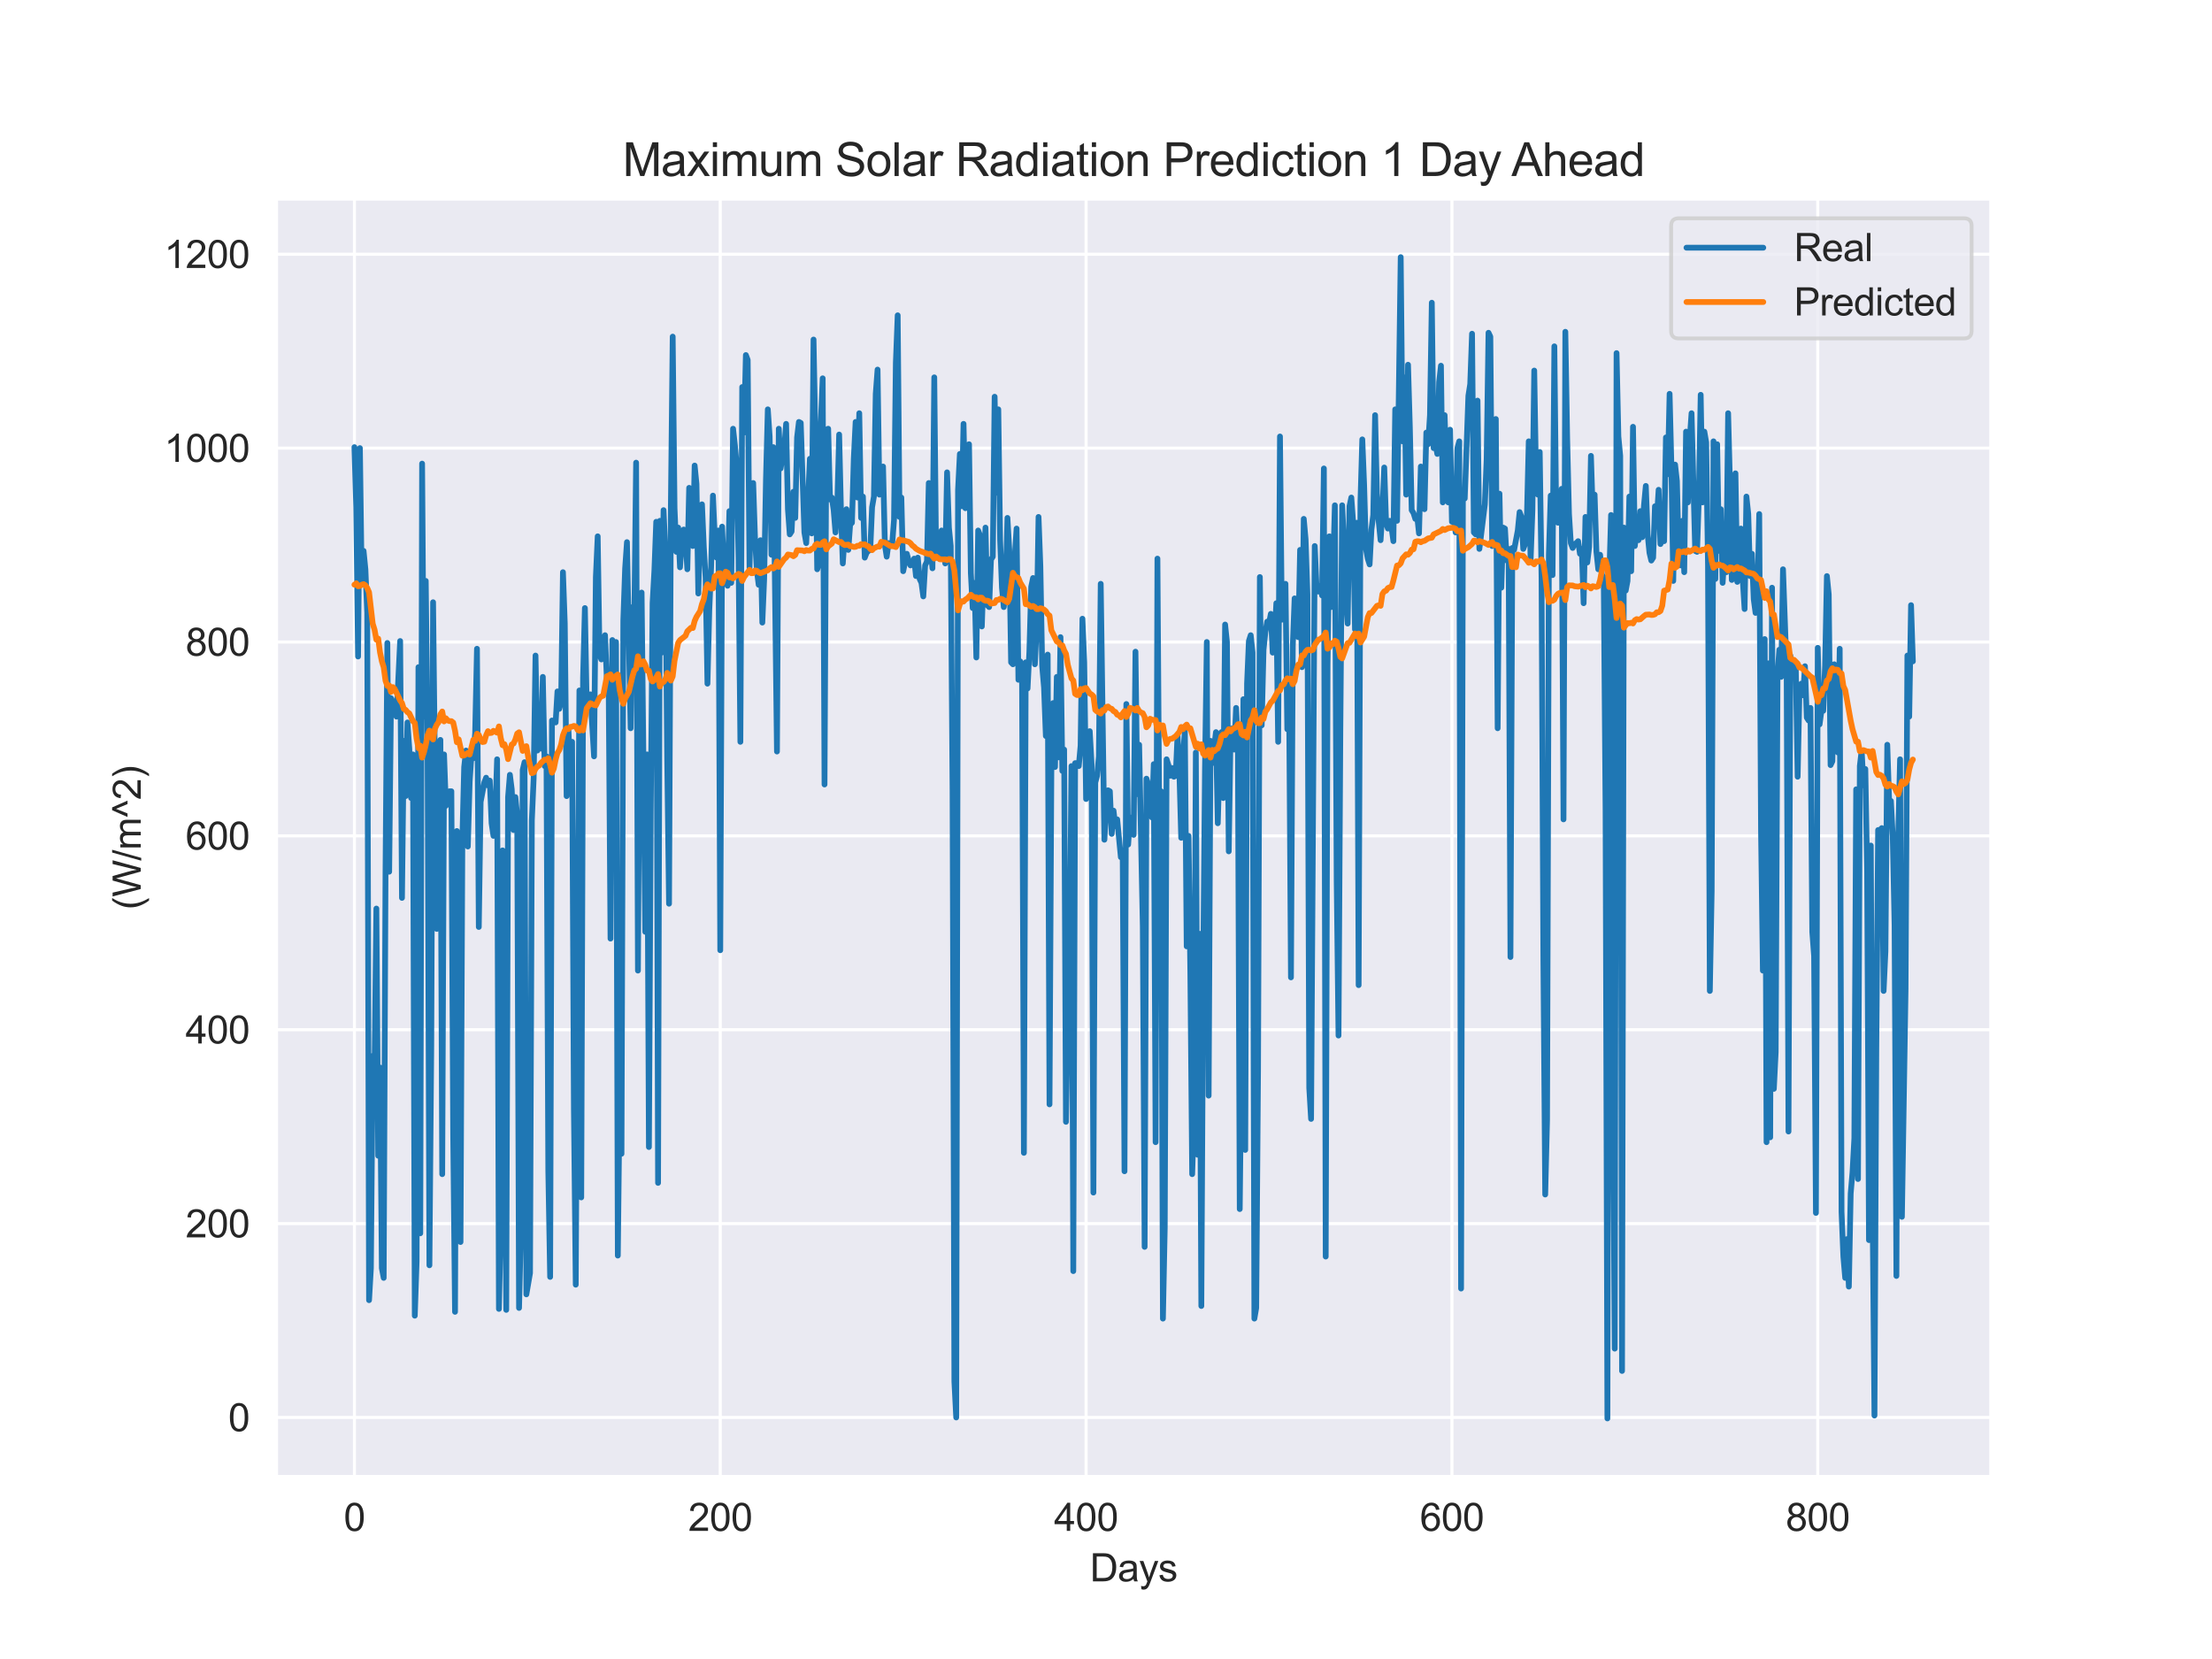 <?xml version="1.0" encoding="utf-8" standalone="no"?>
<!DOCTYPE svg PUBLIC "-//W3C//DTD SVG 1.1//EN"
  "http://www.w3.org/Graphics/SVG/1.1/DTD/svg11.dtd">
<svg xmlns:xlink="http://www.w3.org/1999/xlink" width="576pt" height="432pt" viewBox="0 0 576 432" xmlns="http://www.w3.org/2000/svg" version="1.1">
 <defs>
  <style type="text/css">*{stroke-linejoin: round; stroke-linecap: butt}</style>
 </defs>
 <g id="figure_1">
  <g id="patch_1">
   <path d="M 0 432 
L 576 432 
L 576 0 
L 0 0 
z
" style="fill: #ffffff"/>
  </g>
  <g id="axes_1">
   <g id="patch_2">
    <path d="M 72 384.48 
L 518.4 384.48 
L 518.4 51.84 
L 72 51.84 
z
" style="fill: #eaeaf2"/>
   </g>
   <g id="matplotlib.axis_1">
    <g id="xtick_1">
     <g id="line2d_1">
      <path d="M 92.291 384.48 
L 92.291 51.84 
" clip-path="url(#pb7570e8c09)" style="fill: none; stroke: #ffffff; stroke-width: 0.8; stroke-linecap: round"/>
     </g>
     <g id="text_1">
      <!-- 0 -->
      <g style="fill: #262626" transform="translate(89.51 398.638) scale(0.1 -0.1)">
       <defs>
        <path id="ArialMT-30" d="M 266 2259 
Q 266 3072 433 3567 
Q 600 4063 929 4331 
Q 1259 4600 1759 4600 
Q 2128 4600 2406 4451 
Q 2684 4303 2865 4023 
Q 3047 3744 3150 3342 
Q 3253 2941 3253 2259 
Q 3253 1453 3087 958 
Q 2922 463 2592 192 
Q 2263 -78 1759 -78 
Q 1097 -78 719 397 
Q 266 969 266 2259 
z
M 844 2259 
Q 844 1131 1108 757 
Q 1372 384 1759 384 
Q 2147 384 2411 759 
Q 2675 1134 2675 2259 
Q 2675 3391 2411 3762 
Q 2147 4134 1753 4134 
Q 1366 4134 1134 3806 
Q 844 3388 844 2259 
z
" transform="scale(0.016)"/>
       </defs>
       <use xlink:href="#ArialMT-30"/>
      </g>
     </g>
    </g>
    <g id="xtick_2">
     <g id="line2d_2">
      <path d="M 187.553 384.48 
L 187.553 51.84 
" clip-path="url(#pb7570e8c09)" style="fill: none; stroke: #ffffff; stroke-width: 0.8; stroke-linecap: round"/>
     </g>
     <g id="text_2">
      <!-- 200 -->
      <g style="fill: #262626" transform="translate(179.212 398.638) scale(0.1 -0.1)">
       <defs>
        <path id="ArialMT-32" d="M 3222 541 
L 3222 0 
L 194 0 
Q 188 203 259 391 
Q 375 700 629 1000 
Q 884 1300 1366 1694 
Q 2113 2306 2375 2664 
Q 2638 3022 2638 3341 
Q 2638 3675 2398 3904 
Q 2159 4134 1775 4134 
Q 1369 4134 1125 3890 
Q 881 3647 878 3216 
L 300 3275 
Q 359 3922 746 4261 
Q 1134 4600 1788 4600 
Q 2447 4600 2831 4234 
Q 3216 3869 3216 3328 
Q 3216 3053 3103 2787 
Q 2991 2522 2730 2228 
Q 2469 1934 1863 1422 
Q 1356 997 1212 845 
Q 1069 694 975 541 
L 3222 541 
z
" transform="scale(0.016)"/>
       </defs>
       <use xlink:href="#ArialMT-32"/>
       <use xlink:href="#ArialMT-30" x="55.615"/>
       <use xlink:href="#ArialMT-30" x="111.23"/>
      </g>
     </g>
    </g>
    <g id="xtick_3">
     <g id="line2d_3">
      <path d="M 282.816 384.48 
L 282.816 51.84 
" clip-path="url(#pb7570e8c09)" style="fill: none; stroke: #ffffff; stroke-width: 0.8; stroke-linecap: round"/>
     </g>
     <g id="text_3">
      <!-- 400 -->
      <g style="fill: #262626" transform="translate(274.474 398.638) scale(0.1 -0.1)">
       <defs>
        <path id="ArialMT-34" d="M 2069 0 
L 2069 1097 
L 81 1097 
L 81 1613 
L 2172 4581 
L 2631 4581 
L 2631 1613 
L 3250 1613 
L 3250 1097 
L 2631 1097 
L 2631 0 
L 2069 0 
z
M 2069 1613 
L 2069 3678 
L 634 1613 
L 2069 1613 
z
" transform="scale(0.016)"/>
       </defs>
       <use xlink:href="#ArialMT-34"/>
       <use xlink:href="#ArialMT-30" x="55.615"/>
       <use xlink:href="#ArialMT-30" x="111.23"/>
      </g>
     </g>
    </g>
    <g id="xtick_4">
     <g id="line2d_4">
      <path d="M 378.078 384.48 
L 378.078 51.84 
" clip-path="url(#pb7570e8c09)" style="fill: none; stroke: #ffffff; stroke-width: 0.8; stroke-linecap: round"/>
     </g>
     <g id="text_4">
      <!-- 600 -->
      <g style="fill: #262626" transform="translate(369.737 398.638) scale(0.1 -0.1)">
       <defs>
        <path id="ArialMT-36" d="M 3184 3459 
L 2625 3416 
Q 2550 3747 2413 3897 
Q 2184 4138 1850 4138 
Q 1581 4138 1378 3988 
Q 1113 3794 959 3422 
Q 806 3050 800 2363 
Q 1003 2672 1297 2822 
Q 1591 2972 1913 2972 
Q 2475 2972 2870 2558 
Q 3266 2144 3266 1488 
Q 3266 1056 3080 686 
Q 2894 316 2569 119 
Q 2244 -78 1831 -78 
Q 1128 -78 684 439 
Q 241 956 241 2144 
Q 241 3472 731 4075 
Q 1159 4600 1884 4600 
Q 2425 4600 2770 4297 
Q 3116 3994 3184 3459 
z
M 888 1484 
Q 888 1194 1011 928 
Q 1134 663 1356 523 
Q 1578 384 1822 384 
Q 2178 384 2434 671 
Q 2691 959 2691 1453 
Q 2691 1928 2437 2201 
Q 2184 2475 1800 2475 
Q 1419 2475 1153 2201 
Q 888 1928 888 1484 
z
" transform="scale(0.016)"/>
       </defs>
       <use xlink:href="#ArialMT-36"/>
       <use xlink:href="#ArialMT-30" x="55.615"/>
       <use xlink:href="#ArialMT-30" x="111.23"/>
      </g>
     </g>
    </g>
    <g id="xtick_5">
     <g id="line2d_5">
      <path d="M 473.341 384.48 
L 473.341 51.84 
" clip-path="url(#pb7570e8c09)" style="fill: none; stroke: #ffffff; stroke-width: 0.8; stroke-linecap: round"/>
     </g>
     <g id="text_5">
      <!-- 800 -->
      <g style="fill: #262626" transform="translate(464.999 398.638) scale(0.1 -0.1)">
       <defs>
        <path id="ArialMT-38" d="M 1131 2484 
Q 781 2613 612 2850 
Q 444 3088 444 3419 
Q 444 3919 803 4259 
Q 1163 4600 1759 4600 
Q 2359 4600 2725 4251 
Q 3091 3903 3091 3403 
Q 3091 3084 2923 2848 
Q 2756 2613 2416 2484 
Q 2838 2347 3058 2040 
Q 3278 1734 3278 1309 
Q 3278 722 2862 322 
Q 2447 -78 1769 -78 
Q 1091 -78 675 323 
Q 259 725 259 1325 
Q 259 1772 486 2073 
Q 713 2375 1131 2484 
z
M 1019 3438 
Q 1019 3113 1228 2906 
Q 1438 2700 1772 2700 
Q 2097 2700 2305 2904 
Q 2513 3109 2513 3406 
Q 2513 3716 2298 3927 
Q 2084 4138 1766 4138 
Q 1444 4138 1231 3931 
Q 1019 3725 1019 3438 
z
M 838 1322 
Q 838 1081 952 856 
Q 1066 631 1291 507 
Q 1516 384 1775 384 
Q 2178 384 2440 643 
Q 2703 903 2703 1303 
Q 2703 1709 2433 1975 
Q 2163 2241 1756 2241 
Q 1359 2241 1098 1978 
Q 838 1716 838 1322 
z
" transform="scale(0.016)"/>
       </defs>
       <use xlink:href="#ArialMT-38"/>
       <use xlink:href="#ArialMT-30" x="55.615"/>
       <use xlink:href="#ArialMT-30" x="111.23"/>
      </g>
     </g>
    </g>
    <g id="text_6">
     <!-- Days -->
     <g style="fill: #262626" transform="translate(283.809 411.783) scale(0.1 -0.1)">
      <defs>
       <path id="ArialMT-44" d="M 494 0 
L 494 4581 
L 2072 4581 
Q 2606 4581 2888 4516 
Q 3281 4425 3559 4188 
Q 3922 3881 4101 3404 
Q 4281 2928 4281 2316 
Q 4281 1794 4159 1391 
Q 4038 988 3847 723 
Q 3656 459 3429 307 
Q 3203 156 2883 78 
Q 2563 0 2147 0 
L 494 0 
z
M 1100 541 
L 2078 541 
Q 2531 541 2789 625 
Q 3047 709 3200 863 
Q 3416 1078 3536 1442 
Q 3656 1806 3656 2325 
Q 3656 3044 3420 3430 
Q 3184 3816 2847 3947 
Q 2603 4041 2063 4041 
L 1100 4041 
L 1100 541 
z
" transform="scale(0.016)"/>
       <path id="ArialMT-61" d="M 2588 409 
Q 2275 144 1986 34 
Q 1697 -75 1366 -75 
Q 819 -75 525 192 
Q 231 459 231 875 
Q 231 1119 342 1320 
Q 453 1522 633 1644 
Q 813 1766 1038 1828 
Q 1203 1872 1538 1913 
Q 2219 1994 2541 2106 
Q 2544 2222 2544 2253 
Q 2544 2597 2384 2738 
Q 2169 2928 1744 2928 
Q 1347 2928 1158 2789 
Q 969 2650 878 2297 
L 328 2372 
Q 403 2725 575 2942 
Q 747 3159 1072 3276 
Q 1397 3394 1825 3394 
Q 2250 3394 2515 3294 
Q 2781 3194 2906 3042 
Q 3031 2891 3081 2659 
Q 3109 2516 3109 2141 
L 3109 1391 
Q 3109 606 3145 398 
Q 3181 191 3288 0 
L 2700 0 
Q 2613 175 2588 409 
z
M 2541 1666 
Q 2234 1541 1622 1453 
Q 1275 1403 1131 1340 
Q 988 1278 909 1158 
Q 831 1038 831 891 
Q 831 666 1001 516 
Q 1172 366 1500 366 
Q 1825 366 2078 508 
Q 2331 650 2450 897 
Q 2541 1088 2541 1459 
L 2541 1666 
z
" transform="scale(0.016)"/>
       <path id="ArialMT-79" d="M 397 -1278 
L 334 -750 
Q 519 -800 656 -800 
Q 844 -800 956 -737 
Q 1069 -675 1141 -563 
Q 1194 -478 1313 -144 
Q 1328 -97 1363 -6 
L 103 3319 
L 709 3319 
L 1400 1397 
Q 1534 1031 1641 628 
Q 1738 1016 1872 1384 
L 2581 3319 
L 3144 3319 
L 1881 -56 
Q 1678 -603 1566 -809 
Q 1416 -1088 1222 -1217 
Q 1028 -1347 759 -1347 
Q 597 -1347 397 -1278 
z
" transform="scale(0.016)"/>
       <path id="ArialMT-73" d="M 197 991 
L 753 1078 
Q 800 744 1014 566 
Q 1228 388 1613 388 
Q 2000 388 2187 545 
Q 2375 703 2375 916 
Q 2375 1106 2209 1216 
Q 2094 1291 1634 1406 
Q 1016 1563 777 1677 
Q 538 1791 414 1992 
Q 291 2194 291 2438 
Q 291 2659 392 2848 
Q 494 3038 669 3163 
Q 800 3259 1026 3326 
Q 1253 3394 1513 3394 
Q 1903 3394 2198 3281 
Q 2494 3169 2634 2976 
Q 2775 2784 2828 2463 
L 2278 2388 
Q 2241 2644 2061 2787 
Q 1881 2931 1553 2931 
Q 1166 2931 1000 2803 
Q 834 2675 834 2503 
Q 834 2394 903 2306 
Q 972 2216 1119 2156 
Q 1203 2125 1616 2013 
Q 2213 1853 2448 1751 
Q 2684 1650 2818 1456 
Q 2953 1263 2953 975 
Q 2953 694 2789 445 
Q 2625 197 2315 61 
Q 2006 -75 1616 -75 
Q 969 -75 630 194 
Q 291 463 197 991 
z
" transform="scale(0.016)"/>
      </defs>
      <use xlink:href="#ArialMT-44"/>
      <use xlink:href="#ArialMT-61" x="72.217"/>
      <use xlink:href="#ArialMT-79" x="127.832"/>
      <use xlink:href="#ArialMT-73" x="177.832"/>
     </g>
    </g>
   </g>
   <g id="matplotlib.axis_2">
    <g id="ytick_1">
     <g id="line2d_6">
      <path d="M 72 369.108 
L 518.4 369.108 
" clip-path="url(#pb7570e8c09)" style="fill: none; stroke: #ffffff; stroke-width: 0.8; stroke-linecap: round"/>
     </g>
     <g id="text_7">
      <!-- 0 -->
      <g style="fill: #262626" transform="translate(59.439 372.686) scale(0.1 -0.1)">
       <use xlink:href="#ArialMT-30"/>
      </g>
     </g>
    </g>
    <g id="ytick_2">
     <g id="line2d_7">
      <path d="M 72 318.623 
L 518.4 318.623 
" clip-path="url(#pb7570e8c09)" style="fill: none; stroke: #ffffff; stroke-width: 0.8; stroke-linecap: round"/>
     </g>
     <g id="text_8">
      <!-- 200 -->
      <g style="fill: #262626" transform="translate(48.317 322.202) scale(0.1 -0.1)">
       <use xlink:href="#ArialMT-32"/>
       <use xlink:href="#ArialMT-30" x="55.615"/>
       <use xlink:href="#ArialMT-30" x="111.23"/>
      </g>
     </g>
    </g>
    <g id="ytick_3">
     <g id="line2d_8">
      <path d="M 72 268.139 
L 518.4 268.139 
" clip-path="url(#pb7570e8c09)" style="fill: none; stroke: #ffffff; stroke-width: 0.8; stroke-linecap: round"/>
     </g>
     <g id="text_9">
      <!-- 400 -->
      <g style="fill: #262626" transform="translate(48.317 271.718) scale(0.1 -0.1)">
       <use xlink:href="#ArialMT-34"/>
       <use xlink:href="#ArialMT-30" x="55.615"/>
       <use xlink:href="#ArialMT-30" x="111.23"/>
      </g>
     </g>
    </g>
    <g id="ytick_4">
     <g id="line2d_9">
      <path d="M 72 217.655 
L 518.4 217.655 
" clip-path="url(#pb7570e8c09)" style="fill: none; stroke: #ffffff; stroke-width: 0.8; stroke-linecap: round"/>
     </g>
     <g id="text_10">
      <!-- 600 -->
      <g style="fill: #262626" transform="translate(48.317 221.234) scale(0.1 -0.1)">
       <use xlink:href="#ArialMT-36"/>
       <use xlink:href="#ArialMT-30" x="55.615"/>
       <use xlink:href="#ArialMT-30" x="111.23"/>
      </g>
     </g>
    </g>
    <g id="ytick_5">
     <g id="line2d_10">
      <path d="M 72 167.171 
L 518.4 167.171 
" clip-path="url(#pb7570e8c09)" style="fill: none; stroke: #ffffff; stroke-width: 0.8; stroke-linecap: round"/>
     </g>
     <g id="text_11">
      <!-- 800 -->
      <g style="fill: #262626" transform="translate(48.317 170.75) scale(0.1 -0.1)">
       <use xlink:href="#ArialMT-38"/>
       <use xlink:href="#ArialMT-30" x="55.615"/>
       <use xlink:href="#ArialMT-30" x="111.23"/>
      </g>
     </g>
    </g>
    <g id="ytick_6">
     <g id="line2d_11">
      <path d="M 72 116.687 
L 518.4 116.687 
" clip-path="url(#pb7570e8c09)" style="fill: none; stroke: #ffffff; stroke-width: 0.8; stroke-linecap: round"/>
     </g>
     <g id="text_12">
      <!-- 1000 -->
      <g style="fill: #262626" transform="translate(42.756 120.266) scale(0.1 -0.1)">
       <defs>
        <path id="ArialMT-31" d="M 2384 0 
L 1822 0 
L 1822 3584 
Q 1619 3391 1289 3197 
Q 959 3003 697 2906 
L 697 3450 
Q 1169 3672 1522 3987 
Q 1875 4303 2022 4600 
L 2384 4600 
L 2384 0 
z
" transform="scale(0.016)"/>
       </defs>
       <use xlink:href="#ArialMT-31"/>
       <use xlink:href="#ArialMT-30" x="55.615"/>
       <use xlink:href="#ArialMT-30" x="111.23"/>
       <use xlink:href="#ArialMT-30" x="166.846"/>
      </g>
     </g>
    </g>
    <g id="ytick_7">
     <g id="line2d_12">
      <path d="M 72 66.203 
L 518.4 66.203 
" clip-path="url(#pb7570e8c09)" style="fill: none; stroke: #ffffff; stroke-width: 0.8; stroke-linecap: round"/>
     </g>
     <g id="text_13">
      <!-- 1200 -->
      <g style="fill: #262626" transform="translate(42.756 69.782) scale(0.1 -0.1)">
       <use xlink:href="#ArialMT-31"/>
       <use xlink:href="#ArialMT-32" x="55.615"/>
       <use xlink:href="#ArialMT-30" x="111.23"/>
       <use xlink:href="#ArialMT-30" x="166.846"/>
      </g>
     </g>
    </g>
    <g id="text_14">
     <!-- (W/m^2) -->
     <g style="fill: #262626" transform="translate(36.652 236.89) rotate(-90) scale(0.1 -0.1)">
      <defs>
       <path id="ArialMT-28" d="M 1497 -1347 
Q 1031 -759 709 28 
Q 388 816 388 1659 
Q 388 2403 628 3084 
Q 909 3875 1497 4659 
L 1900 4659 
Q 1522 4009 1400 3731 
Q 1209 3300 1100 2831 
Q 966 2247 966 1656 
Q 966 153 1900 -1347 
L 1497 -1347 
z
" transform="scale(0.016)"/>
       <path id="ArialMT-57" d="M 1294 0 
L 78 4581 
L 700 4581 
L 1397 1578 
Q 1509 1106 1591 641 
Q 1766 1375 1797 1488 
L 2669 4581 
L 3400 4581 
L 4056 2263 
Q 4303 1400 4413 641 
Q 4500 1075 4641 1638 
L 5359 4581 
L 5969 4581 
L 4713 0 
L 4128 0 
L 3163 3491 
Q 3041 3928 3019 4028 
Q 2947 3713 2884 3491 
L 1913 0 
L 1294 0 
z
" transform="scale(0.016)"/>
       <path id="ArialMT-2f" d="M 0 -78 
L 1328 4659 
L 1778 4659 
L 453 -78 
L 0 -78 
z
" transform="scale(0.016)"/>
       <path id="ArialMT-6d" d="M 422 0 
L 422 3319 
L 925 3319 
L 925 2853 
Q 1081 3097 1340 3245 
Q 1600 3394 1931 3394 
Q 2300 3394 2536 3241 
Q 2772 3088 2869 2813 
Q 3263 3394 3894 3394 
Q 4388 3394 4653 3120 
Q 4919 2847 4919 2278 
L 4919 0 
L 4359 0 
L 4359 2091 
Q 4359 2428 4304 2576 
Q 4250 2725 4106 2815 
Q 3963 2906 3769 2906 
Q 3419 2906 3187 2673 
Q 2956 2441 2956 1928 
L 2956 0 
L 2394 0 
L 2394 2156 
Q 2394 2531 2256 2718 
Q 2119 2906 1806 2906 
Q 1569 2906 1367 2781 
Q 1166 2656 1075 2415 
Q 984 2175 984 1722 
L 984 0 
L 422 0 
z
" transform="scale(0.016)"/>
       <path id="ArialMT-5e" d="M 747 2156 
L 169 2156 
L 1272 4659 
L 1725 4659 
L 2834 2156 
L 2269 2156 
L 1497 4022 
L 747 2156 
z
" transform="scale(0.016)"/>
       <path id="ArialMT-29" d="M 791 -1347 
L 388 -1347 
Q 1322 153 1322 1656 
Q 1322 2244 1188 2822 
Q 1081 3291 891 3722 
Q 769 4003 388 4659 
L 791 4659 
Q 1378 3875 1659 3084 
Q 1900 2403 1900 1659 
Q 1900 816 1576 28 
Q 1253 -759 791 -1347 
z
" transform="scale(0.016)"/>
      </defs>
      <use xlink:href="#ArialMT-28"/>
      <use xlink:href="#ArialMT-57" x="33.301"/>
      <use xlink:href="#ArialMT-2f" x="127.686"/>
      <use xlink:href="#ArialMT-6d" x="155.469"/>
      <use xlink:href="#ArialMT-5e" x="238.77"/>
      <use xlink:href="#ArialMT-32" x="285.693"/>
      <use xlink:href="#ArialMT-29" x="341.309"/>
     </g>
    </g>
   </g>
   <g id="line2d_13">
    <path d="M 92.291 116.434 
L 92.767 132.085 
L 93.244 170.957 
L 93.72 116.687 
L 94.196 152.026 
L 94.672 143.443 
L 95.149 148.239 
L 95.625 159.598 
L 96.101 338.565 
L 96.578 330.235 
L 97.054 274.955 
L 97.53 278.993 
L 98.007 236.587 
L 98.483 300.954 
L 98.959 277.984 
L 99.436 330.235 
L 99.912 332.759 
L 100.388 227.247 
L 100.865 167.423 
L 101.341 226.995 
L 101.817 181.811 
L 102.293 182.821 
L 103.246 186.607 
L 104.199 166.919 
L 104.675 233.81 
L 105.151 192.918 
L 105.628 207.306 
L 106.104 188.122 
L 106.58 194.937 
L 107.057 207.811 
L 107.533 196.452 
L 108.009 342.603 
L 108.486 328.468 
L 108.962 173.734 
L 109.438 321.148 
L 109.914 120.726 
L 110.391 186.607 
L 110.867 151.269 
L 111.343 193.423 
L 111.82 329.478 
L 112.296 272.43 
L 112.772 156.822 
L 113.725 241.888 
L 114.201 203.267 
L 114.678 192.666 
L 115.154 305.75 
L 115.63 196.452 
L 116.107 209.83 
L 117.059 206.044 
L 117.535 206.044 
L 118.012 295.653 
L 118.488 341.594 
L 118.964 216.393 
L 119.441 298.682 
L 119.917 323.419 
L 120.393 218.665 
L 120.87 199.733 
L 121.346 195.442 
L 121.822 220.432 
L 122.299 203.52 
L 122.775 196.452 
L 123.251 197.462 
L 123.728 190.899 
L 124.204 168.938 
L 124.68 241.383 
L 125.156 208.82 
L 126.109 203.772 
L 126.585 202.51 
L 127.062 204.529 
L 127.538 203.267 
L 128.014 214.374 
L 128.491 217.655 
L 128.967 211.849 
L 129.443 197.714 
L 129.92 340.836 
L 130.396 319.381 
L 130.872 221.441 
L 131.349 273.945 
L 131.825 341.089 
L 132.301 207.558 
L 132.777 201.753 
L 133.254 205.539 
L 133.73 216.141 
L 134.206 207.558 
L 134.683 212.354 
L 135.159 340.584 
L 135.635 320.39 
L 136.112 200.491 
L 136.588 198.471 
L 137.064 337.05 
L 138.017 331.497 
L 138.493 213.616 
L 138.97 202.51 
L 139.446 170.705 
L 139.922 195.442 
L 140.398 190.899 
L 140.875 194.937 
L 141.351 176.258 
L 141.827 199.481 
L 142.304 196.957 
L 142.78 304.993 
L 143.256 332.507 
L 143.733 187.617 
L 144.685 188.122 
L 145.162 180.044 
L 145.638 184.588 
L 146.114 182.821 
L 146.591 148.997 
L 147.067 162.375 
L 147.543 207.306 
L 148.019 189.889 
L 148.496 201.5 
L 148.972 193.17 
L 149.448 289.09 
L 149.925 334.526 
L 150.401 245.926 
L 150.877 179.792 
L 151.354 311.808 
L 151.83 176.511 
L 152.306 158.336 
L 152.783 184.083 
L 153.259 181.054 
L 153.735 180.802 
L 154.688 196.957 
L 155.164 150.259 
L 155.64 139.657 
L 156.117 170.452 
L 156.593 171.715 
L 157.069 166.666 
L 157.546 165.404 
L 158.022 176.763 
L 158.498 178.53 
L 158.975 244.412 
L 159.451 166.666 
L 159.927 180.549 
L 160.404 167.171 
L 160.88 326.953 
L 161.356 284.042 
L 161.833 300.449 
L 162.309 161.618 
L 162.785 147.987 
L 163.261 141.172 
L 164.214 189.636 
L 164.69 158.084 
L 165.167 161.87 
L 165.643 120.473 
L 166.119 252.742 
L 166.596 173.482 
L 167.072 154.298 
L 168.025 242.645 
L 168.501 196.452 
L 168.977 298.682 
L 169.454 211.092 
L 169.93 157.074 
L 170.406 148.492 
L 170.882 135.871 
L 171.359 308.022 
L 171.835 135.618 
L 172.311 169.948 
L 172.788 132.842 
L 173.264 143.696 
L 173.74 197.714 
L 174.217 235.325 
L 174.693 132.085 
L 175.169 87.658 
L 175.646 132.337 
L 176.122 143.696 
L 176.598 137.385 
L 177.075 147.735 
L 177.551 140.919 
L 178.027 137.89 
L 178.503 140.162 
L 178.98 148.239 
L 179.456 127.036 
L 179.932 139.405 
L 180.409 142.181 
L 180.885 121.23 
L 181.361 126.026 
L 181.838 154.55 
L 182.314 136.628 
L 182.79 131.327 
L 183.267 142.434 
L 183.743 150.511 
L 184.219 178.025 
L 184.696 158.841 
L 185.172 147.735 
L 185.648 129.055 
L 186.124 139.91 
L 186.601 145.21 
L 187.077 138.143 
L 187.553 247.441 
L 188.03 137.133 
L 188.506 147.735 
L 188.982 151.269 
L 189.459 152.531 
L 189.935 133.094 
L 190.411 151.773 
L 190.888 111.638 
L 191.364 115.93 
L 191.84 121.23 
L 192.317 145.21 
L 192.793 193.17 
L 193.269 100.784 
L 193.745 112.648 
L 194.222 92.454 
L 194.698 93.717 
L 195.174 147.987 
L 195.651 126.026 
L 196.127 125.774 
L 196.603 140.162 
L 197.08 148.492 
L 197.556 152.278 
L 198.032 140.667 
L 198.509 162.123 
L 198.985 150.764 
L 199.461 124.764 
L 199.938 106.59 
L 200.414 113.658 
L 200.89 144.453 
L 201.366 116.434 
L 202.319 195.695 
L 202.795 111.638 
L 203.272 121.988 
L 203.748 118.959 
L 204.224 116.687 
L 204.701 110.376 
L 205.177 132.589 
L 205.653 139.152 
L 206.13 138.395 
L 206.606 128.046 
L 207.082 134.861 
L 207.559 113.91 
L 208.035 109.872 
L 208.511 110.124 
L 209.464 138.647 
L 209.94 141.424 
L 210.893 119.464 
L 211.369 138.9 
L 211.845 88.416 
L 212.322 113.91 
L 212.798 148.239 
L 213.274 146.725 
L 213.751 109.872 
L 214.227 98.513 
L 214.703 204.277 
L 215.18 111.891 
L 215.656 111.638 
L 216.132 130.065 
L 216.608 129.56 
L 217.085 132.842 
L 217.561 138.647 
L 218.037 131.327 
L 218.514 113.153 
L 218.99 133.094 
L 219.466 146.725 
L 220.419 132.589 
L 220.895 143.191 
L 221.372 136.628 
L 221.848 136.123 
L 222.324 119.464 
L 222.801 109.872 
L 223.277 129.56 
L 223.753 107.6 
L 224.229 134.861 
L 224.706 129.308 
L 225.182 145.21 
L 225.658 143.948 
L 226.135 143.443 
L 226.611 143.191 
L 227.087 132.085 
L 227.564 129.308 
L 228.04 102.551 
L 228.516 96.241 
L 228.993 128.803 
L 229.469 127.036 
L 229.945 121.483 
L 230.422 141.929 
L 230.898 144.958 
L 231.374 141.424 
L 231.85 142.181 
L 232.327 141.677 
L 232.803 135.366 
L 233.279 94.474 
L 233.756 82.105 
L 234.232 134.609 
L 234.708 129.56 
L 235.185 148.744 
L 236.137 144.201 
L 236.614 145.968 
L 237.09 147.23 
L 237.566 146.977 
L 238.043 145.463 
L 238.519 150.006 
L 238.995 145.21 
L 239.471 150.764 
L 239.948 151.773 
L 240.424 155.307 
L 240.9 147.23 
L 241.377 146.22 
L 241.853 125.774 
L 242.329 142.939 
L 242.806 147.987 
L 243.282 98.26 
L 243.758 145.21 
L 244.235 144.201 
L 244.711 145.463 
L 245.187 138.143 
L 245.664 141.172 
L 246.14 146.725 
L 246.616 122.997 
L 247.092 137.385 
L 247.569 142.181 
L 248.045 205.791 
L 248.521 359.768 
L 248.998 369.108 
L 249.474 127.541 
L 249.95 118.201 
L 250.427 131.832 
L 250.903 110.376 
L 251.379 132.337 
L 251.856 129.56 
L 252.332 115.677 
L 252.808 149.249 
L 253.285 158.336 
L 253.761 151.773 
L 254.237 171.21 
L 254.713 138.143 
L 255.19 139.405 
L 255.666 163.132 
L 256.142 148.492 
L 256.619 137.385 
L 257.095 157.579 
L 257.571 158.084 
L 258.048 145.715 
L 258.524 144.958 
L 259 103.309 
L 259.477 128.298 
L 259.953 106.59 
L 260.429 140.667 
L 260.906 153.035 
L 261.382 158.084 
L 261.858 153.035 
L 262.334 134.861 
L 262.811 143.191 
L 263.287 172.472 
L 263.763 172.977 
L 264.24 144.958 
L 264.716 137.638 
L 265.192 177.015 
L 265.669 172.219 
L 266.145 177.773 
L 266.621 300.197 
L 267.098 172.472 
L 267.574 179.287 
L 268.05 169.695 
L 268.527 152.783 
L 269.003 150.511 
L 269.479 172.977 
L 269.955 163.132 
L 270.432 134.609 
L 270.908 147.482 
L 271.384 173.482 
L 271.861 179.035 
L 272.337 191.656 
L 272.813 170.452 
L 273.29 287.576 
L 273.766 200.995 
L 274.242 183.074 
L 274.719 199.733 
L 275.195 176.258 
L 275.671 197.209 
L 276.148 165.909 
L 276.624 200.743 
L 277.1 195.19 
L 277.576 292.119 
L 278.053 265.11 
L 278.529 250.47 
L 279.005 199.481 
L 279.482 330.992 
L 279.958 198.724 
L 280.434 198.724 
L 280.911 199.481 
L 281.387 194.18 
L 281.863 161.113 
L 282.34 172.472 
L 282.816 208.063 
L 283.292 194.685 
L 283.769 190.394 
L 284.245 198.976 
L 284.721 310.546 
L 285.197 203.772 
L 285.674 202.005 
L 286.15 196.957 
L 286.626 152.026 
L 287.579 218.665 
L 288.055 210.84 
L 288.532 205.791 
L 289.008 206.044 
L 289.484 217.15 
L 289.961 211.092 
L 290.437 215.131 
L 290.913 213.364 
L 291.866 223.208 
L 292.342 221.441 
L 292.818 304.993 
L 293.295 183.326 
L 293.771 219.927 
L 294.247 212.859 
L 294.724 214.626 
L 295.2 217.403 
L 295.676 169.695 
L 296.153 206.801 
L 296.629 193.928 
L 297.582 241.13 
L 298.058 324.682 
L 298.534 202.762 
L 299.01 204.277 
L 299.487 211.849 
L 299.963 212.859 
L 300.439 198.976 
L 300.916 297.42 
L 301.392 145.463 
L 301.868 214.879 
L 302.345 206.044 
L 302.821 343.361 
L 303.297 319.633 
L 303.774 197.714 
L 304.25 199.228 
L 304.726 202.005 
L 305.203 199.986 
L 305.679 202.257 
L 306.155 202.005 
L 306.631 191.403 
L 307.108 200.995 
L 307.584 218.16 
L 308.06 196.704 
L 308.537 190.394 
L 309.013 246.431 
L 309.489 217.655 
L 309.966 253.499 
L 310.442 305.75 
L 310.918 290.352 
L 311.395 195.947 
L 311.871 300.702 
L 312.347 243.15 
L 312.824 340.079 
L 313.3 254.004 
L 313.776 200.238 
L 314.252 167.171 
L 314.729 285.304 
L 315.205 192.918 
L 315.681 198.724 
L 316.634 190.646 
L 317.11 214.374 
L 317.587 197.462 
L 318.063 190.646 
L 318.539 207.811 
L 319.016 162.627 
L 319.492 167.171 
L 319.968 221.694 
L 320.445 190.141 
L 320.921 189.636 
L 321.397 195.19 
L 321.873 184.336 
L 322.35 194.432 
L 322.826 314.837 
L 323.302 270.411 
L 323.779 182.064 
L 324.255 299.439 
L 324.731 178.025 
L 325.208 166.919 
L 325.684 165.404 
L 326.16 169.948 
L 326.637 343.361 
L 327.113 340.584 
L 327.589 278.489 
L 328.066 150.259 
L 328.542 188.879 
L 329.018 169.19 
L 329.494 164.647 
L 329.971 161.87 
L 330.447 162.375 
L 330.923 159.851 
L 331.4 169.948 
L 331.876 166.414 
L 332.352 157.074 
L 332.829 193.17 
L 333.305 113.658 
L 333.781 161.365 
L 334.734 152.026 
L 335.21 189.889 
L 335.687 183.326 
L 336.163 254.509 
L 336.639 168.181 
L 337.115 155.812 
L 337.592 165.404 
L 338.068 165.909 
L 338.544 143.191 
L 339.021 173.734 
L 339.497 135.114 
L 339.973 140.414 
L 340.45 154.802 
L 340.926 283.285 
L 341.402 291.362 
L 342.355 142.181 
L 342.831 153.035 
L 343.308 154.045 
L 343.784 152.531 
L 344.26 155.055 
L 344.736 121.988 
L 345.213 327.206 
L 345.689 172.977 
L 346.165 139.657 
L 346.642 158.084 
L 347.118 148.997 
L 347.594 131.58 
L 348.071 229.519 
L 348.547 269.654 
L 349.023 189.889 
L 349.5 131.58 
L 349.976 141.677 
L 350.452 155.56 
L 350.929 162.375 
L 351.405 131.832 
L 351.881 129.56 
L 352.357 136.123 
L 352.834 163.89 
L 353.31 136.123 
L 353.786 256.528 
L 354.263 130.57 
L 354.739 114.415 
L 355.215 126.279 
L 355.692 142.939 
L 356.168 145.463 
L 356.644 146.977 
L 357.121 137.89 
L 357.597 134.104 
L 358.073 108.105 
L 358.55 128.551 
L 359.026 135.871 
L 359.502 140.667 
L 359.978 133.094 
L 360.455 121.735 
L 360.931 136.123 
L 361.407 137.638 
L 361.884 135.618 
L 362.36 137.385 
L 362.836 140.919 
L 363.313 106.59 
L 363.789 135.618 
L 364.742 66.96 
L 365.218 114.92 
L 365.694 98.26 
L 366.171 128.803 
L 366.647 94.979 
L 367.123 111.386 
L 367.599 132.842 
L 368.076 133.599 
L 368.552 135.114 
L 369.028 134.356 
L 369.505 138.9 
L 369.981 121.483 
L 370.457 126.279 
L 370.934 132.589 
L 371.41 112.648 
L 371.886 115.677 
L 372.363 108.105 
L 372.839 78.824 
L 373.315 116.687 
L 373.792 115.677 
L 374.268 118.201 
L 374.744 99.522 
L 375.22 95.231 
L 375.697 130.822 
L 376.173 108.105 
L 376.649 122.24 
L 377.126 130.822 
L 377.602 111.891 
L 378.078 135.871 
L 378.555 134.356 
L 379.031 138.647 
L 379.507 116.687 
L 379.984 114.92 
L 380.46 335.536 
L 380.936 128.803 
L 381.413 129.813 
L 382.365 103.056 
L 382.841 100.027 
L 383.318 86.901 
L 383.794 138.647 
L 384.27 139.152 
L 384.747 104.318 
L 385.223 142.939 
L 386.652 131.327 
L 387.128 119.464 
L 387.605 86.649 
L 388.081 87.658 
L 388.557 142.181 
L 389.51 109.114 
L 389.986 189.636 
L 390.462 128.551 
L 390.939 153.035 
L 391.415 137.385 
L 391.891 137.638 
L 392.368 145.968 
L 392.844 142.939 
L 393.32 249.208 
L 393.797 142.686 
L 394.273 143.191 
L 395.226 138.143 
L 395.702 133.347 
L 396.178 134.609 
L 396.655 142.939 
L 397.131 141.677 
L 397.607 134.609 
L 398.083 114.92 
L 398.56 146.22 
L 399.036 132.842 
L 399.512 96.493 
L 399.989 125.017 
L 400.465 128.803 
L 400.941 117.697 
L 401.418 150.511 
L 401.894 249.965 
L 402.37 311.051 
L 402.847 291.614 
L 403.323 144.453 
L 403.799 129.055 
L 404.276 149.754 
L 404.752 90.183 
L 405.228 134.356 
L 405.704 136.123 
L 406.181 135.618 
L 406.657 127.289 
L 407.133 213.364 
L 407.61 86.396 
L 408.086 114.163 
L 408.562 133.851 
L 409.039 141.424 
L 409.515 142.686 
L 409.991 141.677 
L 410.468 141.424 
L 410.944 140.919 
L 411.42 144.201 
L 411.897 142.939 
L 412.373 157.074 
L 412.849 134.609 
L 413.325 146.473 
L 413.802 142.434 
L 414.278 118.706 
L 414.754 133.599 
L 415.231 128.803 
L 415.707 143.696 
L 416.183 148.239 
L 416.66 144.453 
L 417.136 149.754 
L 417.612 150.259 
L 418.089 211.092 
L 418.565 369.36 
L 419.041 150.511 
L 419.518 134.104 
L 419.994 279.246 
L 420.47 351.186 
L 420.946 91.95 
L 421.423 113.658 
L 421.899 118.706 
L 422.375 356.991 
L 422.852 137.385 
L 423.328 153.793 
L 423.804 151.269 
L 424.281 129.308 
L 424.757 148.744 
L 425.233 111.134 
L 425.71 142.181 
L 426.186 137.89 
L 426.662 140.667 
L 427.139 133.094 
L 427.615 139.91 
L 428.091 131.58 
L 428.567 126.531 
L 429.044 139.152 
L 429.52 143.948 
L 429.996 145.968 
L 430.473 145.21 
L 430.949 131.832 
L 431.425 135.114 
L 431.902 127.541 
L 432.378 141.677 
L 432.854 140.414 
L 433.331 140.919 
L 433.807 113.91 
L 434.283 123.502 
L 434.76 102.551 
L 435.236 121.735 
L 435.712 151.269 
L 436.188 120.978 
L 436.665 125.269 
L 437.141 144.706 
L 437.617 147.23 
L 438.094 135.618 
L 438.57 148.997 
L 439.046 112.396 
L 439.523 130.822 
L 439.999 114.415 
L 440.475 107.6 
L 441.428 143.443 
L 441.904 143.696 
L 442.381 129.308 
L 442.857 102.804 
L 443.333 130.822 
L 443.809 112.396 
L 444.286 115.172 
L 444.762 147.23 
L 445.238 258.042 
L 445.715 232.043 
L 446.191 114.92 
L 446.667 150.764 
L 447.144 115.677 
L 447.62 143.443 
L 448.096 132.589 
L 448.573 151.773 
L 449.049 144.453 
L 449.525 148.997 
L 450.002 107.6 
L 450.478 126.026 
L 450.954 151.016 
L 451.43 127.793 
L 451.907 123.25 
L 452.383 151.521 
L 452.859 138.143 
L 453.336 137.638 
L 453.812 151.016 
L 454.288 158.589 
L 454.765 129.308 
L 455.241 133.851 
L 455.717 150.006 
L 456.194 144.201 
L 456.67 156.065 
L 457.146 159.598 
L 457.623 156.317 
L 458.099 133.851 
L 458.575 216.645 
L 459.051 252.742 
L 459.528 166.414 
L 460.004 297.42 
L 460.48 172.724 
L 460.957 296.158 
L 461.433 153.035 
L 461.909 283.537 
L 462.386 273.945 
L 462.862 175.501 
L 463.338 169.19 
L 463.815 176.258 
L 464.291 148.239 
L 465.244 174.996 
L 465.72 294.643 
L 466.196 170.705 
L 466.672 173.229 
L 467.149 172.977 
L 467.625 174.239 
L 468.101 202.257 
L 468.578 179.792 
L 469.054 178.025 
L 469.53 181.054 
L 470.007 173.482 
L 470.483 186.86 
L 470.959 187.617 
L 471.436 184.336 
L 471.912 242.645 
L 472.388 248.955 
L 472.865 315.847 
L 473.341 168.686 
L 473.817 188.627 
L 474.293 185.093 
L 474.77 185.093 
L 475.246 173.482 
L 475.722 150.006 
L 476.199 154.802 
L 476.675 199.228 
L 477.151 198.219 
L 477.628 172.977 
L 478.104 188.627 
L 478.58 195.947 
L 479.057 168.938 
L 479.533 315.594 
L 480.009 327.206 
L 480.486 332.759 
L 480.962 322.662 
L 481.438 335.031 
L 481.914 310.798 
L 482.391 305.245 
L 482.867 296.41 
L 483.343 205.539 
L 483.82 307.012 
L 484.296 199.481 
L 484.772 195.442 
L 485.249 204.529 
L 485.725 200.238 
L 486.201 226.742 
L 486.678 322.915 
L 487.154 220.179 
L 487.63 316.604 
L 488.107 368.603 
L 488.583 273.188 
L 489.059 216.141 
L 489.535 216.141 
L 490.012 215.636 
L 490.488 258.042 
L 490.964 247.693 
L 491.441 193.928 
L 491.917 208.316 
L 492.393 208.568 
L 492.87 217.908 
L 493.346 240.878 
L 493.822 332.254 
L 494.299 217.403 
L 494.775 197.714 
L 495.251 316.856 
L 496.204 257.538 
L 496.68 170.705 
L 497.156 186.607 
L 497.633 157.579 
L 498.109 172.219 
L 498.109 172.219 
" clip-path="url(#pb7570e8c09)" style="fill: none; stroke: #1f77b4; stroke-width: 1.5; stroke-linecap: round"/>
   </g>
   <g id="line2d_14">
    <path d="M 92.291 152.253 
L 92.767 151.89 
L 93.244 152.655 
L 93.72 152.58 
L 94.196 152.252 
L 94.672 152.115 
L 95.149 152.4 
L 95.625 153.101 
L 96.101 154.217 
L 97.054 162.415 
L 97.53 163.956 
L 98.007 166.577 
L 98.483 166.293 
L 98.959 169.882 
L 99.436 172.195 
L 99.912 173.747 
L 100.388 177.259 
L 100.865 178.605 
L 101.341 178.488 
L 101.817 180.168 
L 102.293 178.914 
L 102.77 179.412 
L 104.199 182.411 
L 104.675 183.07 
L 105.151 184.594 
L 105.628 184.838 
L 106.104 185.443 
L 106.58 185.762 
L 107.533 187.796 
L 108.009 188.266 
L 108.486 192.312 
L 108.962 194.819 
L 109.438 194.172 
L 109.914 197.277 
L 110.391 195.885 
L 110.867 193.919 
L 111.343 191.437 
L 111.82 190.246 
L 112.296 191.894 
L 112.772 192.552 
L 113.249 189.78 
L 113.725 188.723 
L 114.201 188.081 
L 114.678 186.022 
L 115.154 185.277 
L 115.63 187.855 
L 116.107 187.038 
L 116.583 187.599 
L 117.059 187.778 
L 117.535 187.784 
L 118.012 188.158 
L 118.488 190.271 
L 118.964 193.269 
L 119.441 192.529 
L 120.393 196.787 
L 120.87 196.697 
L 121.822 196.075 
L 122.299 196.479 
L 123.251 192.66 
L 123.728 192.933 
L 124.204 191.065 
L 124.68 191.372 
L 125.156 192.499 
L 125.633 193.226 
L 126.109 193.143 
L 126.585 191.466 
L 127.062 190.396 
L 127.538 190.887 
L 128.014 190.824 
L 128.491 190.298 
L 129.443 190.783 
L 129.92 189.161 
L 130.396 192.199 
L 130.872 194.055 
L 131.349 193.781 
L 131.825 195.188 
L 132.301 197.681 
L 133.254 193.867 
L 133.73 193.614 
L 134.206 192.538 
L 134.683 191.022 
L 135.159 190.68 
L 136.112 195.536 
L 136.588 194.642 
L 137.064 194.295 
L 137.541 197.187 
L 138.493 201.334 
L 138.97 201.158 
L 139.446 200.2 
L 139.922 199.62 
L 140.398 199.364 
L 140.875 198.66 
L 141.827 197.804 
L 142.304 197.889 
L 142.78 197.432 
L 143.256 199.113 
L 143.733 201.205 
L 144.209 200.161 
L 144.685 197.812 
L 145.162 196.073 
L 145.638 195.3 
L 146.114 193.866 
L 146.591 191.474 
L 147.067 190.238 
L 147.543 189.65 
L 148.019 189.857 
L 148.496 189.288 
L 148.972 189.214 
L 149.448 189.02 
L 149.925 189.165 
L 150.401 190.061 
L 150.877 190.27 
L 151.354 189.527 
L 151.83 190.192 
L 152.783 184.399 
L 153.735 183.121 
L 154.688 183.562 
L 155.164 183.681 
L 156.117 181.715 
L 156.593 181.331 
L 157.069 181.178 
L 158.022 176.091 
L 158.498 175.92 
L 158.975 175.602 
L 159.451 177.007 
L 159.927 176.35 
L 160.88 175.629 
L 161.356 179.604 
L 161.833 181.816 
L 162.309 183.266 
L 162.785 181.88 
L 163.738 180.176 
L 164.69 176.147 
L 165.167 174.562 
L 165.643 174.135 
L 166.119 170.898 
L 166.596 173.044 
L 167.072 172.99 
L 167.548 172.186 
L 168.025 173.111 
L 168.501 174.623 
L 168.977 174.649 
L 169.454 176.796 
L 169.93 177.451 
L 170.406 177.059 
L 170.882 176.422 
L 171.359 175.52 
L 171.835 178.78 
L 172.311 177.668 
L 172.788 177.584 
L 173.264 176.934 
L 173.74 175.231 
L 174.217 176.074 
L 174.693 177.221 
L 175.169 176.133 
L 175.646 172.063 
L 176.598 167.381 
L 177.075 166.678 
L 178.503 165.559 
L 178.98 164.39 
L 179.932 163.466 
L 180.409 163.538 
L 180.885 161.692 
L 181.361 160.627 
L 182.314 159.117 
L 182.79 157.302 
L 183.267 156.045 
L 183.743 153.361 
L 184.219 152.165 
L 184.696 152.833 
L 185.172 153.252 
L 185.648 153.231 
L 186.124 150.08 
L 186.601 149.923 
L 187.077 149.315 
L 187.553 149.275 
L 188.03 151.885 
L 188.506 150.555 
L 188.982 148.868 
L 189.459 149.152 
L 189.935 150.345 
L 190.411 150.376 
L 190.888 150.621 
L 191.84 149.757 
L 192.317 149.435 
L 192.793 149.666 
L 193.269 151.278 
L 193.745 150.284 
L 195.174 148.384 
L 195.651 149.267 
L 196.127 149.232 
L 196.603 148.538 
L 197.08 148.633 
L 197.556 149.05 
L 198.032 149.256 
L 199.938 148.511 
L 200.414 147.99 
L 200.89 147.673 
L 201.366 148.04 
L 201.843 147.66 
L 202.319 146.207 
L 202.795 147.606 
L 204.224 145.567 
L 204.701 145.186 
L 205.177 144.387 
L 206.13 144.55 
L 206.606 144.835 
L 207.082 144.487 
L 207.559 143.269 
L 208.987 143.345 
L 209.464 143.541 
L 209.94 143.239 
L 210.416 143.362 
L 210.893 143.364 
L 211.369 142.927 
L 211.845 142.827 
L 212.322 141.9 
L 212.798 141.591 
L 213.274 141.876 
L 213.751 141.883 
L 214.227 141.265 
L 214.703 140.949 
L 215.18 143.052 
L 215.656 142.264 
L 216.608 141.541 
L 217.085 140.422 
L 218.514 141.176 
L 218.99 141.114 
L 219.466 141.644 
L 219.943 141.921 
L 220.895 141.819 
L 221.372 142.229 
L 221.848 142.27 
L 222.324 142.437 
L 222.801 142.392 
L 223.277 142.117 
L 223.753 142.122 
L 224.229 141.698 
L 224.706 141.805 
L 225.182 141.734 
L 225.658 142.114 
L 226.135 142.26 
L 226.611 142.918 
L 227.087 143.261 
L 227.564 142.759 
L 228.516 142.312 
L 228.993 142.343 
L 229.469 141.091 
L 230.422 141.28 
L 231.85 142.182 
L 232.803 142.282 
L 233.279 142.465 
L 233.756 141.612 
L 234.232 140.475 
L 234.708 140.7 
L 235.185 140.689 
L 236.614 141.091 
L 237.09 141.438 
L 237.566 142.048 
L 238.043 142.374 
L 238.519 142.888 
L 239.471 143.448 
L 240.424 143.788 
L 240.9 144.019 
L 241.853 144.306 
L 242.329 144.159 
L 243.282 145.449 
L 243.758 144.913 
L 244.711 145.634 
L 245.664 145.674 
L 246.14 145.65 
L 246.616 145.84 
L 247.092 145.583 
L 247.569 145.618 
L 248.045 146.256 
L 248.521 148.649 
L 249.474 158.932 
L 249.95 157.31 
L 250.427 156.549 
L 250.903 156.645 
L 251.379 156.123 
L 251.856 155.847 
L 252.808 154.864 
L 253.285 155.3 
L 253.761 155.543 
L 254.237 155.525 
L 254.713 156.081 
L 255.19 155.628 
L 255.666 155.645 
L 256.142 156.21 
L 256.619 156.43 
L 257.095 156.411 
L 257.571 156.575 
L 258.048 157.166 
L 259 157.032 
L 259.477 156.236 
L 259.953 156.221 
L 260.429 155.912 
L 260.906 155.982 
L 262.334 156.852 
L 262.811 155.884 
L 263.763 149.155 
L 264.24 149.971 
L 264.716 150.306 
L 265.192 150.498 
L 265.669 151.711 
L 266.621 153.288 
L 267.098 157.34 
L 267.574 157.348 
L 268.527 157.996 
L 269.003 157.795 
L 269.479 158.089 
L 269.955 158.611 
L 270.432 158.61 
L 270.908 158.379 
L 271.384 158.486 
L 271.861 158.739 
L 272.337 159.144 
L 272.813 159.94 
L 273.29 160.3 
L 273.766 164.123 
L 275.195 167.037 
L 275.671 167.276 
L 276.148 168.009 
L 276.624 168.048 
L 277.1 169.339 
L 277.576 170.247 
L 278.053 173.122 
L 279.005 176.64 
L 279.482 177.212 
L 279.958 180.655 
L 280.434 180.974 
L 280.911 180.994 
L 281.387 179.409 
L 281.863 179.734 
L 282.34 179.252 
L 282.816 179.152 
L 283.769 180.566 
L 284.245 180.844 
L 284.721 181.313 
L 285.197 184.842 
L 285.674 185.277 
L 286.15 185.427 
L 286.626 185.802 
L 287.103 184.908 
L 287.579 185.029 
L 288.055 184.101 
L 288.532 183.97 
L 289.008 184.438 
L 289.484 184.578 
L 289.961 185.177 
L 290.437 185.387 
L 290.913 186.093 
L 291.39 186.274 
L 291.866 186.796 
L 292.342 185.799 
L 292.818 185.154 
L 293.295 186.693 
L 293.771 185.879 
L 294.247 184.319 
L 295.2 184.66 
L 295.676 184.999 
L 296.153 184.338 
L 296.629 185.174 
L 297.105 185.518 
L 297.582 185.711 
L 298.058 186.682 
L 298.534 189.379 
L 299.01 188.869 
L 299.487 187.161 
L 299.963 187.413 
L 300.916 187.507 
L 301.392 190.211 
L 301.868 188.69 
L 302.345 188.904 
L 302.821 188.903 
L 303.297 191.709 
L 303.774 193.708 
L 304.25 192.685 
L 304.726 192.411 
L 305.203 192.357 
L 306.155 191.699 
L 307.108 190.593 
L 307.584 189.299 
L 308.06 189.876 
L 308.537 189.116 
L 309.013 188.683 
L 309.489 189.637 
L 309.966 189.64 
L 310.918 192.851 
L 311.395 194.454 
L 311.871 193.655 
L 312.347 194.919 
L 312.824 193.812 
L 313.3 196.227 
L 313.776 196.75 
L 314.729 195.325 
L 315.205 197.272 
L 315.681 195.279 
L 316.158 195.615 
L 316.634 195.156 
L 317.11 194.906 
L 317.587 193.653 
L 318.063 191.714 
L 318.539 191.23 
L 319.016 191.426 
L 319.968 189.885 
L 320.445 190.436 
L 320.921 189.86 
L 321.873 189.35 
L 322.35 188.599 
L 322.826 188.55 
L 323.302 191.124 
L 323.779 191.502 
L 324.255 190.566 
L 324.731 192.024 
L 325.684 187.542 
L 326.16 186.891 
L 326.637 184.939 
L 327.113 187.714 
L 327.589 188.312 
L 328.066 188.301 
L 328.542 186.823 
L 329.018 187.22 
L 329.494 185.333 
L 329.971 184.67 
L 330.923 182.904 
L 331.4 182.502 
L 332.829 179.906 
L 333.305 179.79 
L 333.781 178.397 
L 334.258 178.218 
L 334.734 177.183 
L 335.21 176.628 
L 335.687 176.845 
L 336.163 176.702 
L 336.639 178.165 
L 337.115 177.316 
L 337.592 174.648 
L 338.068 173.055 
L 338.544 173.002 
L 339.021 170.682 
L 339.497 170.691 
L 339.973 169.713 
L 340.45 169.228 
L 340.926 169.195 
L 341.402 169.383 
L 341.879 169.203 
L 342.355 167.925 
L 343.308 166.576 
L 343.784 166.396 
L 344.736 165.619 
L 345.213 164.71 
L 345.689 168.923 
L 346.165 168.608 
L 346.642 167.531 
L 347.118 167.724 
L 347.594 166.832 
L 348.071 167.103 
L 348.547 168.848 
L 349.023 171.04 
L 349.5 171.451 
L 350.929 167.462 
L 351.405 167.396 
L 352.834 164.966 
L 353.31 165.657 
L 353.786 164.984 
L 354.263 167.309 
L 355.215 165.791 
L 356.168 160.732 
L 356.644 159.637 
L 357.121 159.624 
L 358.55 157.764 
L 359.026 157.616 
L 359.502 157.761 
L 359.978 154.678 
L 360.455 153.984 
L 360.931 153.807 
L 361.407 153.139 
L 361.884 152.907 
L 362.36 152.851 
L 362.836 151.148 
L 363.789 147.267 
L 364.265 147.192 
L 364.742 146.69 
L 365.218 145.397 
L 366.171 144.347 
L 366.647 144.444 
L 367.123 143.996 
L 367.599 143.111 
L 368.076 143.029 
L 368.552 141.078 
L 369.028 140.941 
L 369.505 140.955 
L 369.981 141.193 
L 370.457 140.925 
L 370.934 140.834 
L 371.886 140.196 
L 372.839 140.017 
L 373.315 139.16 
L 375.22 138.243 
L 375.697 137.741 
L 376.173 138.021 
L 377.126 137.544 
L 378.078 137.428 
L 378.555 137.487 
L 379.031 137.7 
L 379.507 138.33 
L 380.46 138.159 
L 380.936 143.41 
L 381.413 142.993 
L 382.365 142.473 
L 383.318 141.64 
L 383.794 140.778 
L 384.27 140.869 
L 384.747 141.232 
L 385.223 140.885 
L 386.652 141.385 
L 387.605 141.907 
L 388.081 141.36 
L 388.557 141.127 
L 389.034 141.985 
L 389.51 141.847 
L 389.986 142.004 
L 390.462 143.414 
L 390.939 143.359 
L 391.415 144.05 
L 391.891 144.087 
L 392.844 144.75 
L 393.32 144.786 
L 393.797 147.671 
L 394.273 147.551 
L 394.749 147.72 
L 395.226 144.399 
L 395.702 144.626 
L 396.655 144.751 
L 397.607 145.892 
L 398.083 146.549 
L 398.56 146.209 
L 399.512 146.944 
L 399.989 146.182 
L 400.465 146.272 
L 400.941 146.128 
L 401.418 145.681 
L 401.894 146.674 
L 402.37 149.952 
L 402.847 154.042 
L 403.323 156.805 
L 403.799 156.451 
L 404.276 156.452 
L 404.752 156.144 
L 405.228 155.179 
L 405.704 154.611 
L 406.181 154.401 
L 407.133 154.284 
L 407.61 156.261 
L 408.086 152.865 
L 408.562 152.431 
L 409.515 152.452 
L 409.991 152.651 
L 410.944 152.761 
L 411.897 152.467 
L 412.373 152.327 
L 412.849 152.921 
L 413.325 152.499 
L 413.802 152.729 
L 414.278 153.227 
L 414.754 152.641 
L 415.707 152.841 
L 416.183 152.663 
L 416.66 151.051 
L 417.612 145.931 
L 418.089 145.9 
L 418.565 147.699 
L 419.041 152.866 
L 419.518 152.836 
L 419.994 152.338 
L 420.47 156.054 
L 420.946 160.912 
L 421.899 157.172 
L 422.375 157.71 
L 422.852 163.432 
L 423.804 162.232 
L 424.281 162.305 
L 424.757 162.16 
L 425.233 162.349 
L 425.71 161.501 
L 426.186 161.213 
L 426.662 161.327 
L 427.139 161.26 
L 428.091 160.42 
L 428.567 160.065 
L 429.52 160.01 
L 429.996 160.141 
L 430.473 160.11 
L 430.949 159.953 
L 431.425 159.436 
L 431.902 159.419 
L 432.378 159.101 
L 432.854 157.69 
L 433.331 153.805 
L 434.283 153.516 
L 434.76 150.994 
L 435.236 146.758 
L 435.712 147.166 
L 436.188 147.851 
L 436.665 147.535 
L 437.141 143.533 
L 437.617 143.764 
L 438.094 143.756 
L 438.57 143.541 
L 439.046 143.876 
L 439.523 143.296 
L 439.999 143.654 
L 441.428 142.849 
L 441.904 143.204 
L 442.857 143.494 
L 443.333 143.124 
L 443.809 143.183 
L 444.762 142.421 
L 445.238 142.9 
L 445.715 145.996 
L 446.191 147.851 
L 446.667 147.13 
L 447.144 147.293 
L 447.62 146.973 
L 448.096 147.241 
L 448.573 147.3 
L 449.049 147.636 
L 450.002 148.556 
L 450.478 147.757 
L 450.954 147.829 
L 451.43 148.259 
L 452.383 147.663 
L 452.859 148.063 
L 453.336 148.025 
L 454.288 148.563 
L 454.765 149.053 
L 455.241 149.069 
L 456.67 149.446 
L 457.146 149.917 
L 457.623 150.615 
L 458.575 151.042 
L 459.528 155.701 
L 460.004 153.963 
L 460.48 156.043 
L 460.957 156.668 
L 461.433 159.969 
L 461.909 160.012 
L 462.862 165.889 
L 463.338 165.73 
L 463.815 165.896 
L 464.767 166.855 
L 465.72 167.822 
L 466.196 171.305 
L 466.672 171.697 
L 467.149 171.818 
L 468.101 172.782 
L 468.578 173.816 
L 469.054 173.827 
L 471.436 176.141 
L 471.912 176.428 
L 473.341 182.739 
L 473.817 180.821 
L 474.293 181.025 
L 474.77 179.266 
L 475.246 179.267 
L 475.722 177.22 
L 476.199 176.829 
L 476.675 174.809 
L 477.151 174.018 
L 477.628 174.579 
L 478.104 174.355 
L 478.58 174.44 
L 479.057 175.261 
L 479.533 175.374 
L 480.009 178.634 
L 480.486 179.667 
L 481.914 187.655 
L 482.391 189.877 
L 483.343 193.125 
L 483.82 193.125 
L 484.296 195.617 
L 484.772 195.573 
L 485.249 195.332 
L 486.201 195.679 
L 486.678 195.696 
L 487.154 197.282 
L 487.63 195.547 
L 488.583 201.033 
L 489.059 201.817 
L 489.535 201.736 
L 490.012 202.033 
L 490.488 202.721 
L 490.964 204.338 
L 491.441 204.81 
L 491.917 204.152 
L 492.393 204.572 
L 492.87 204.716 
L 493.346 204.981 
L 493.822 206.122 
L 494.299 206.86 
L 495.251 203.458 
L 495.728 204.171 
L 496.204 203.874 
L 496.68 203.04 
L 497.156 200.392 
L 497.633 198.631 
L 498.109 197.785 
L 498.109 197.785 
" clip-path="url(#pb7570e8c09)" style="fill: none; stroke: #ff7f0e; stroke-width: 1.5; stroke-linecap: round"/>
   </g>
   <g id="patch_3">
    <path d="M 72 384.48 
L 72 51.84 
" style="fill: none; stroke: #ffffff; stroke-width: 0.8; stroke-linejoin: miter; stroke-linecap: square"/>
   </g>
   <g id="patch_4">
    <path d="M 518.4 384.48 
L 518.4 51.84 
" style="fill: none; stroke: #ffffff; stroke-width: 0.8; stroke-linejoin: miter; stroke-linecap: square"/>
   </g>
   <g id="patch_5">
    <path d="M 72 384.48 
L 518.4 384.48 
" style="fill: none; stroke: #ffffff; stroke-width: 0.8; stroke-linejoin: miter; stroke-linecap: square"/>
   </g>
   <g id="patch_6">
    <path d="M 72 51.84 
L 518.4 51.84 
" style="fill: none; stroke: #ffffff; stroke-width: 0.8; stroke-linejoin: miter; stroke-linecap: square"/>
   </g>
   <g id="text_15">
    <!-- Maximum Solar Radiation Prediction 1 Day Ahead -->
    <g style="fill: #262626" transform="translate(162.14 45.84) scale(0.12 -0.12)">
     <defs>
      <path id="ArialMT-4d" d="M 475 0 
L 475 4581 
L 1388 4581 
L 2472 1338 
Q 2622 884 2691 659 
Q 2769 909 2934 1394 
L 4031 4581 
L 4847 4581 
L 4847 0 
L 4263 0 
L 4263 3834 
L 2931 0 
L 2384 0 
L 1059 3900 
L 1059 0 
L 475 0 
z
" transform="scale(0.016)"/>
      <path id="ArialMT-78" d="M 47 0 
L 1259 1725 
L 138 3319 
L 841 3319 
L 1350 2541 
Q 1494 2319 1581 2169 
Q 1719 2375 1834 2534 
L 2394 3319 
L 3066 3319 
L 1919 1756 
L 3153 0 
L 2463 0 
L 1781 1031 
L 1600 1309 
L 728 0 
L 47 0 
z
" transform="scale(0.016)"/>
      <path id="ArialMT-69" d="M 425 3934 
L 425 4581 
L 988 4581 
L 988 3934 
L 425 3934 
z
M 425 0 
L 425 3319 
L 988 3319 
L 988 0 
L 425 0 
z
" transform="scale(0.016)"/>
      <path id="ArialMT-75" d="M 2597 0 
L 2597 488 
Q 2209 -75 1544 -75 
Q 1250 -75 995 37 
Q 741 150 617 320 
Q 494 491 444 738 
Q 409 903 409 1263 
L 409 3319 
L 972 3319 
L 972 1478 
Q 972 1038 1006 884 
Q 1059 663 1231 536 
Q 1403 409 1656 409 
Q 1909 409 2131 539 
Q 2353 669 2445 892 
Q 2538 1116 2538 1541 
L 2538 3319 
L 3100 3319 
L 3100 0 
L 2597 0 
z
" transform="scale(0.016)"/>
      <path id="ArialMT-20" transform="scale(0.016)"/>
      <path id="ArialMT-53" d="M 288 1472 
L 859 1522 
Q 900 1178 1048 958 
Q 1197 738 1509 602 
Q 1822 466 2213 466 
Q 2559 466 2825 569 
Q 3091 672 3220 851 
Q 3350 1031 3350 1244 
Q 3350 1459 3225 1620 
Q 3100 1781 2813 1891 
Q 2628 1963 1997 2114 
Q 1366 2266 1113 2400 
Q 784 2572 623 2826 
Q 463 3081 463 3397 
Q 463 3744 659 4045 
Q 856 4347 1234 4503 
Q 1613 4659 2075 4659 
Q 2584 4659 2973 4495 
Q 3363 4331 3572 4012 
Q 3781 3694 3797 3291 
L 3216 3247 
Q 3169 3681 2898 3903 
Q 2628 4125 2100 4125 
Q 1550 4125 1298 3923 
Q 1047 3722 1047 3438 
Q 1047 3191 1225 3031 
Q 1400 2872 2139 2705 
Q 2878 2538 3153 2413 
Q 3553 2228 3743 1945 
Q 3934 1663 3934 1294 
Q 3934 928 3725 604 
Q 3516 281 3123 101 
Q 2731 -78 2241 -78 
Q 1619 -78 1198 103 
Q 778 284 539 648 
Q 300 1013 288 1472 
z
" transform="scale(0.016)"/>
      <path id="ArialMT-6f" d="M 213 1659 
Q 213 2581 725 3025 
Q 1153 3394 1769 3394 
Q 2453 3394 2887 2945 
Q 3322 2497 3322 1706 
Q 3322 1066 3130 698 
Q 2938 331 2570 128 
Q 2203 -75 1769 -75 
Q 1072 -75 642 372 
Q 213 819 213 1659 
z
M 791 1659 
Q 791 1022 1069 705 
Q 1347 388 1769 388 
Q 2188 388 2466 706 
Q 2744 1025 2744 1678 
Q 2744 2294 2464 2611 
Q 2184 2928 1769 2928 
Q 1347 2928 1069 2612 
Q 791 2297 791 1659 
z
" transform="scale(0.016)"/>
      <path id="ArialMT-6c" d="M 409 0 
L 409 4581 
L 972 4581 
L 972 0 
L 409 0 
z
" transform="scale(0.016)"/>
      <path id="ArialMT-72" d="M 416 0 
L 416 3319 
L 922 3319 
L 922 2816 
Q 1116 3169 1280 3281 
Q 1444 3394 1641 3394 
Q 1925 3394 2219 3213 
L 2025 2691 
Q 1819 2813 1613 2813 
Q 1428 2813 1281 2702 
Q 1134 2591 1072 2394 
Q 978 2094 978 1738 
L 978 0 
L 416 0 
z
" transform="scale(0.016)"/>
      <path id="ArialMT-52" d="M 503 0 
L 503 4581 
L 2534 4581 
Q 3147 4581 3465 4457 
Q 3784 4334 3975 4021 
Q 4166 3709 4166 3331 
Q 4166 2844 3850 2509 
Q 3534 2175 2875 2084 
Q 3116 1969 3241 1856 
Q 3506 1613 3744 1247 
L 4541 0 
L 3778 0 
L 3172 953 
Q 2906 1366 2734 1584 
Q 2563 1803 2427 1890 
Q 2291 1978 2150 2013 
Q 2047 2034 1813 2034 
L 1109 2034 
L 1109 0 
L 503 0 
z
M 1109 2559 
L 2413 2559 
Q 2828 2559 3062 2645 
Q 3297 2731 3419 2920 
Q 3541 3109 3541 3331 
Q 3541 3656 3305 3865 
Q 3069 4075 2559 4075 
L 1109 4075 
L 1109 2559 
z
" transform="scale(0.016)"/>
      <path id="ArialMT-64" d="M 2575 0 
L 2575 419 
Q 2259 -75 1647 -75 
Q 1250 -75 917 144 
Q 584 363 401 755 
Q 219 1147 219 1656 
Q 219 2153 384 2558 
Q 550 2963 881 3178 
Q 1213 3394 1622 3394 
Q 1922 3394 2156 3267 
Q 2391 3141 2538 2938 
L 2538 4581 
L 3097 4581 
L 3097 0 
L 2575 0 
z
M 797 1656 
Q 797 1019 1065 703 
Q 1334 388 1700 388 
Q 2069 388 2326 689 
Q 2584 991 2584 1609 
Q 2584 2291 2321 2609 
Q 2059 2928 1675 2928 
Q 1300 2928 1048 2622 
Q 797 2316 797 1656 
z
" transform="scale(0.016)"/>
      <path id="ArialMT-74" d="M 1650 503 
L 1731 6 
Q 1494 -44 1306 -44 
Q 1000 -44 831 53 
Q 663 150 594 308 
Q 525 466 525 972 
L 525 2881 
L 113 2881 
L 113 3319 
L 525 3319 
L 525 4141 
L 1084 4478 
L 1084 3319 
L 1650 3319 
L 1650 2881 
L 1084 2881 
L 1084 941 
Q 1084 700 1114 631 
Q 1144 563 1211 522 
Q 1278 481 1403 481 
Q 1497 481 1650 503 
z
" transform="scale(0.016)"/>
      <path id="ArialMT-6e" d="M 422 0 
L 422 3319 
L 928 3319 
L 928 2847 
Q 1294 3394 1984 3394 
Q 2284 3394 2536 3286 
Q 2788 3178 2913 3003 
Q 3038 2828 3088 2588 
Q 3119 2431 3119 2041 
L 3119 0 
L 2556 0 
L 2556 2019 
Q 2556 2363 2490 2533 
Q 2425 2703 2258 2804 
Q 2091 2906 1866 2906 
Q 1506 2906 1245 2678 
Q 984 2450 984 1813 
L 984 0 
L 422 0 
z
" transform="scale(0.016)"/>
      <path id="ArialMT-50" d="M 494 0 
L 494 4581 
L 2222 4581 
Q 2678 4581 2919 4538 
Q 3256 4481 3484 4323 
Q 3713 4166 3852 3881 
Q 3991 3597 3991 3256 
Q 3991 2672 3619 2267 
Q 3247 1863 2275 1863 
L 1100 1863 
L 1100 0 
L 494 0 
z
M 1100 2403 
L 2284 2403 
Q 2872 2403 3119 2622 
Q 3366 2841 3366 3238 
Q 3366 3525 3220 3729 
Q 3075 3934 2838 4000 
Q 2684 4041 2272 4041 
L 1100 4041 
L 1100 2403 
z
" transform="scale(0.016)"/>
      <path id="ArialMT-65" d="M 2694 1069 
L 3275 997 
Q 3138 488 2766 206 
Q 2394 -75 1816 -75 
Q 1088 -75 661 373 
Q 234 822 234 1631 
Q 234 2469 665 2931 
Q 1097 3394 1784 3394 
Q 2450 3394 2872 2941 
Q 3294 2488 3294 1666 
Q 3294 1616 3291 1516 
L 816 1516 
Q 847 969 1125 678 
Q 1403 388 1819 388 
Q 2128 388 2347 550 
Q 2566 713 2694 1069 
z
M 847 1978 
L 2700 1978 
Q 2663 2397 2488 2606 
Q 2219 2931 1791 2931 
Q 1403 2931 1139 2672 
Q 875 2413 847 1978 
z
" transform="scale(0.016)"/>
      <path id="ArialMT-63" d="M 2588 1216 
L 3141 1144 
Q 3050 572 2676 248 
Q 2303 -75 1759 -75 
Q 1078 -75 664 370 
Q 250 816 250 1647 
Q 250 2184 428 2587 
Q 606 2991 970 3192 
Q 1334 3394 1763 3394 
Q 2303 3394 2647 3120 
Q 2991 2847 3088 2344 
L 2541 2259 
Q 2463 2594 2264 2762 
Q 2066 2931 1784 2931 
Q 1359 2931 1093 2626 
Q 828 2322 828 1663 
Q 828 994 1084 691 
Q 1341 388 1753 388 
Q 2084 388 2306 591 
Q 2528 794 2588 1216 
z
" transform="scale(0.016)"/>
      <path id="ArialMT-41" d="M -9 0 
L 1750 4581 
L 2403 4581 
L 4278 0 
L 3588 0 
L 3053 1388 
L 1138 1388 
L 634 0 
L -9 0 
z
M 1313 1881 
L 2866 1881 
L 2388 3150 
Q 2169 3728 2063 4100 
Q 1975 3659 1816 3225 
L 1313 1881 
z
" transform="scale(0.016)"/>
      <path id="ArialMT-68" d="M 422 0 
L 422 4581 
L 984 4581 
L 984 2938 
Q 1378 3394 1978 3394 
Q 2347 3394 2619 3248 
Q 2891 3103 3008 2847 
Q 3125 2591 3125 2103 
L 3125 0 
L 2563 0 
L 2563 2103 
Q 2563 2525 2380 2717 
Q 2197 2909 1863 2909 
Q 1613 2909 1392 2779 
Q 1172 2650 1078 2428 
Q 984 2206 984 1816 
L 984 0 
L 422 0 
z
" transform="scale(0.016)"/>
     </defs>
     <use xlink:href="#ArialMT-4d"/>
     <use xlink:href="#ArialMT-61" x="83.301"/>
     <use xlink:href="#ArialMT-78" x="138.916"/>
     <use xlink:href="#ArialMT-69" x="188.916"/>
     <use xlink:href="#ArialMT-6d" x="211.133"/>
     <use xlink:href="#ArialMT-75" x="294.434"/>
     <use xlink:href="#ArialMT-6d" x="350.049"/>
     <use xlink:href="#ArialMT-20" x="433.35"/>
     <use xlink:href="#ArialMT-53" x="461.133"/>
     <use xlink:href="#ArialMT-6f" x="527.832"/>
     <use xlink:href="#ArialMT-6c" x="583.447"/>
     <use xlink:href="#ArialMT-61" x="605.664"/>
     <use xlink:href="#ArialMT-72" x="661.279"/>
     <use xlink:href="#ArialMT-20" x="694.58"/>
     <use xlink:href="#ArialMT-52" x="722.363"/>
     <use xlink:href="#ArialMT-61" x="794.58"/>
     <use xlink:href="#ArialMT-64" x="850.195"/>
     <use xlink:href="#ArialMT-69" x="905.811"/>
     <use xlink:href="#ArialMT-61" x="928.027"/>
     <use xlink:href="#ArialMT-74" x="983.643"/>
     <use xlink:href="#ArialMT-69" x="1011.426"/>
     <use xlink:href="#ArialMT-6f" x="1033.643"/>
     <use xlink:href="#ArialMT-6e" x="1089.258"/>
     <use xlink:href="#ArialMT-20" x="1144.873"/>
     <use xlink:href="#ArialMT-50" x="1172.656"/>
     <use xlink:href="#ArialMT-72" x="1239.355"/>
     <use xlink:href="#ArialMT-65" x="1272.656"/>
     <use xlink:href="#ArialMT-64" x="1328.271"/>
     <use xlink:href="#ArialMT-69" x="1383.887"/>
     <use xlink:href="#ArialMT-63" x="1406.104"/>
     <use xlink:href="#ArialMT-74" x="1456.104"/>
     <use xlink:href="#ArialMT-69" x="1483.887"/>
     <use xlink:href="#ArialMT-6f" x="1506.104"/>
     <use xlink:href="#ArialMT-6e" x="1561.719"/>
     <use xlink:href="#ArialMT-20" x="1617.334"/>
     <use xlink:href="#ArialMT-31" x="1645.117"/>
     <use xlink:href="#ArialMT-20" x="1700.732"/>
     <use xlink:href="#ArialMT-44" x="1728.516"/>
     <use xlink:href="#ArialMT-61" x="1800.732"/>
     <use xlink:href="#ArialMT-79" x="1856.348"/>
     <use xlink:href="#ArialMT-20" x="1906.348"/>
     <use xlink:href="#ArialMT-41" x="1928.631"/>
     <use xlink:href="#ArialMT-68" x="1995.33"/>
     <use xlink:href="#ArialMT-65" x="2050.945"/>
     <use xlink:href="#ArialMT-61" x="2106.561"/>
     <use xlink:href="#ArialMT-64" x="2162.176"/>
    </g>
   </g>
   <g id="legend_1">
    <g id="patch_7">
     <path d="M 437.156 88.131 
L 511.4 88.131 
Q 513.4 88.131 513.4 86.131 
L 513.4 58.84 
Q 513.4 56.84 511.4 56.84 
L 437.156 56.84 
Q 435.156 56.84 435.156 58.84 
L 435.156 86.131 
Q 435.156 88.131 437.156 88.131 
z
" style="fill: #eaeaf2; opacity: 0.8; stroke: #cccccc; stroke-linejoin: miter"/>
    </g>
    <g id="line2d_15">
     <path d="M 439.156 64.498 
L 449.156 64.498 
L 459.156 64.498 
" style="fill: none; stroke: #1f77b4; stroke-width: 1.5; stroke-linecap: round"/>
    </g>
    <g id="text_16">
     <!-- Real -->
     <g style="fill: #262626" transform="translate(467.156 67.998) scale(0.1 -0.1)">
      <use xlink:href="#ArialMT-52"/>
      <use xlink:href="#ArialMT-65" x="72.217"/>
      <use xlink:href="#ArialMT-61" x="127.832"/>
      <use xlink:href="#ArialMT-6c" x="183.447"/>
     </g>
    </g>
    <g id="line2d_16">
     <path d="M 439.156 78.643 
L 449.156 78.643 
L 459.156 78.643 
" style="fill: none; stroke: #ff7f0e; stroke-width: 1.5; stroke-linecap: round"/>
    </g>
    <g id="text_17">
     <!-- Predicted -->
     <g style="fill: #262626" transform="translate(467.156 82.143) scale(0.1 -0.1)">
      <use xlink:href="#ArialMT-50"/>
      <use xlink:href="#ArialMT-72" x="66.699"/>
      <use xlink:href="#ArialMT-65" x="100"/>
      <use xlink:href="#ArialMT-64" x="155.615"/>
      <use xlink:href="#ArialMT-69" x="211.23"/>
      <use xlink:href="#ArialMT-63" x="233.447"/>
      <use xlink:href="#ArialMT-74" x="283.447"/>
      <use xlink:href="#ArialMT-65" x="311.23"/>
      <use xlink:href="#ArialMT-64" x="366.846"/>
     </g>
    </g>
   </g>
  </g>
 </g>
 <defs>
  <clipPath id="pb7570e8c09">
   <rect x="72" y="51.84" width="446.4" height="332.64"/>
  </clipPath>
 </defs>
</svg>

